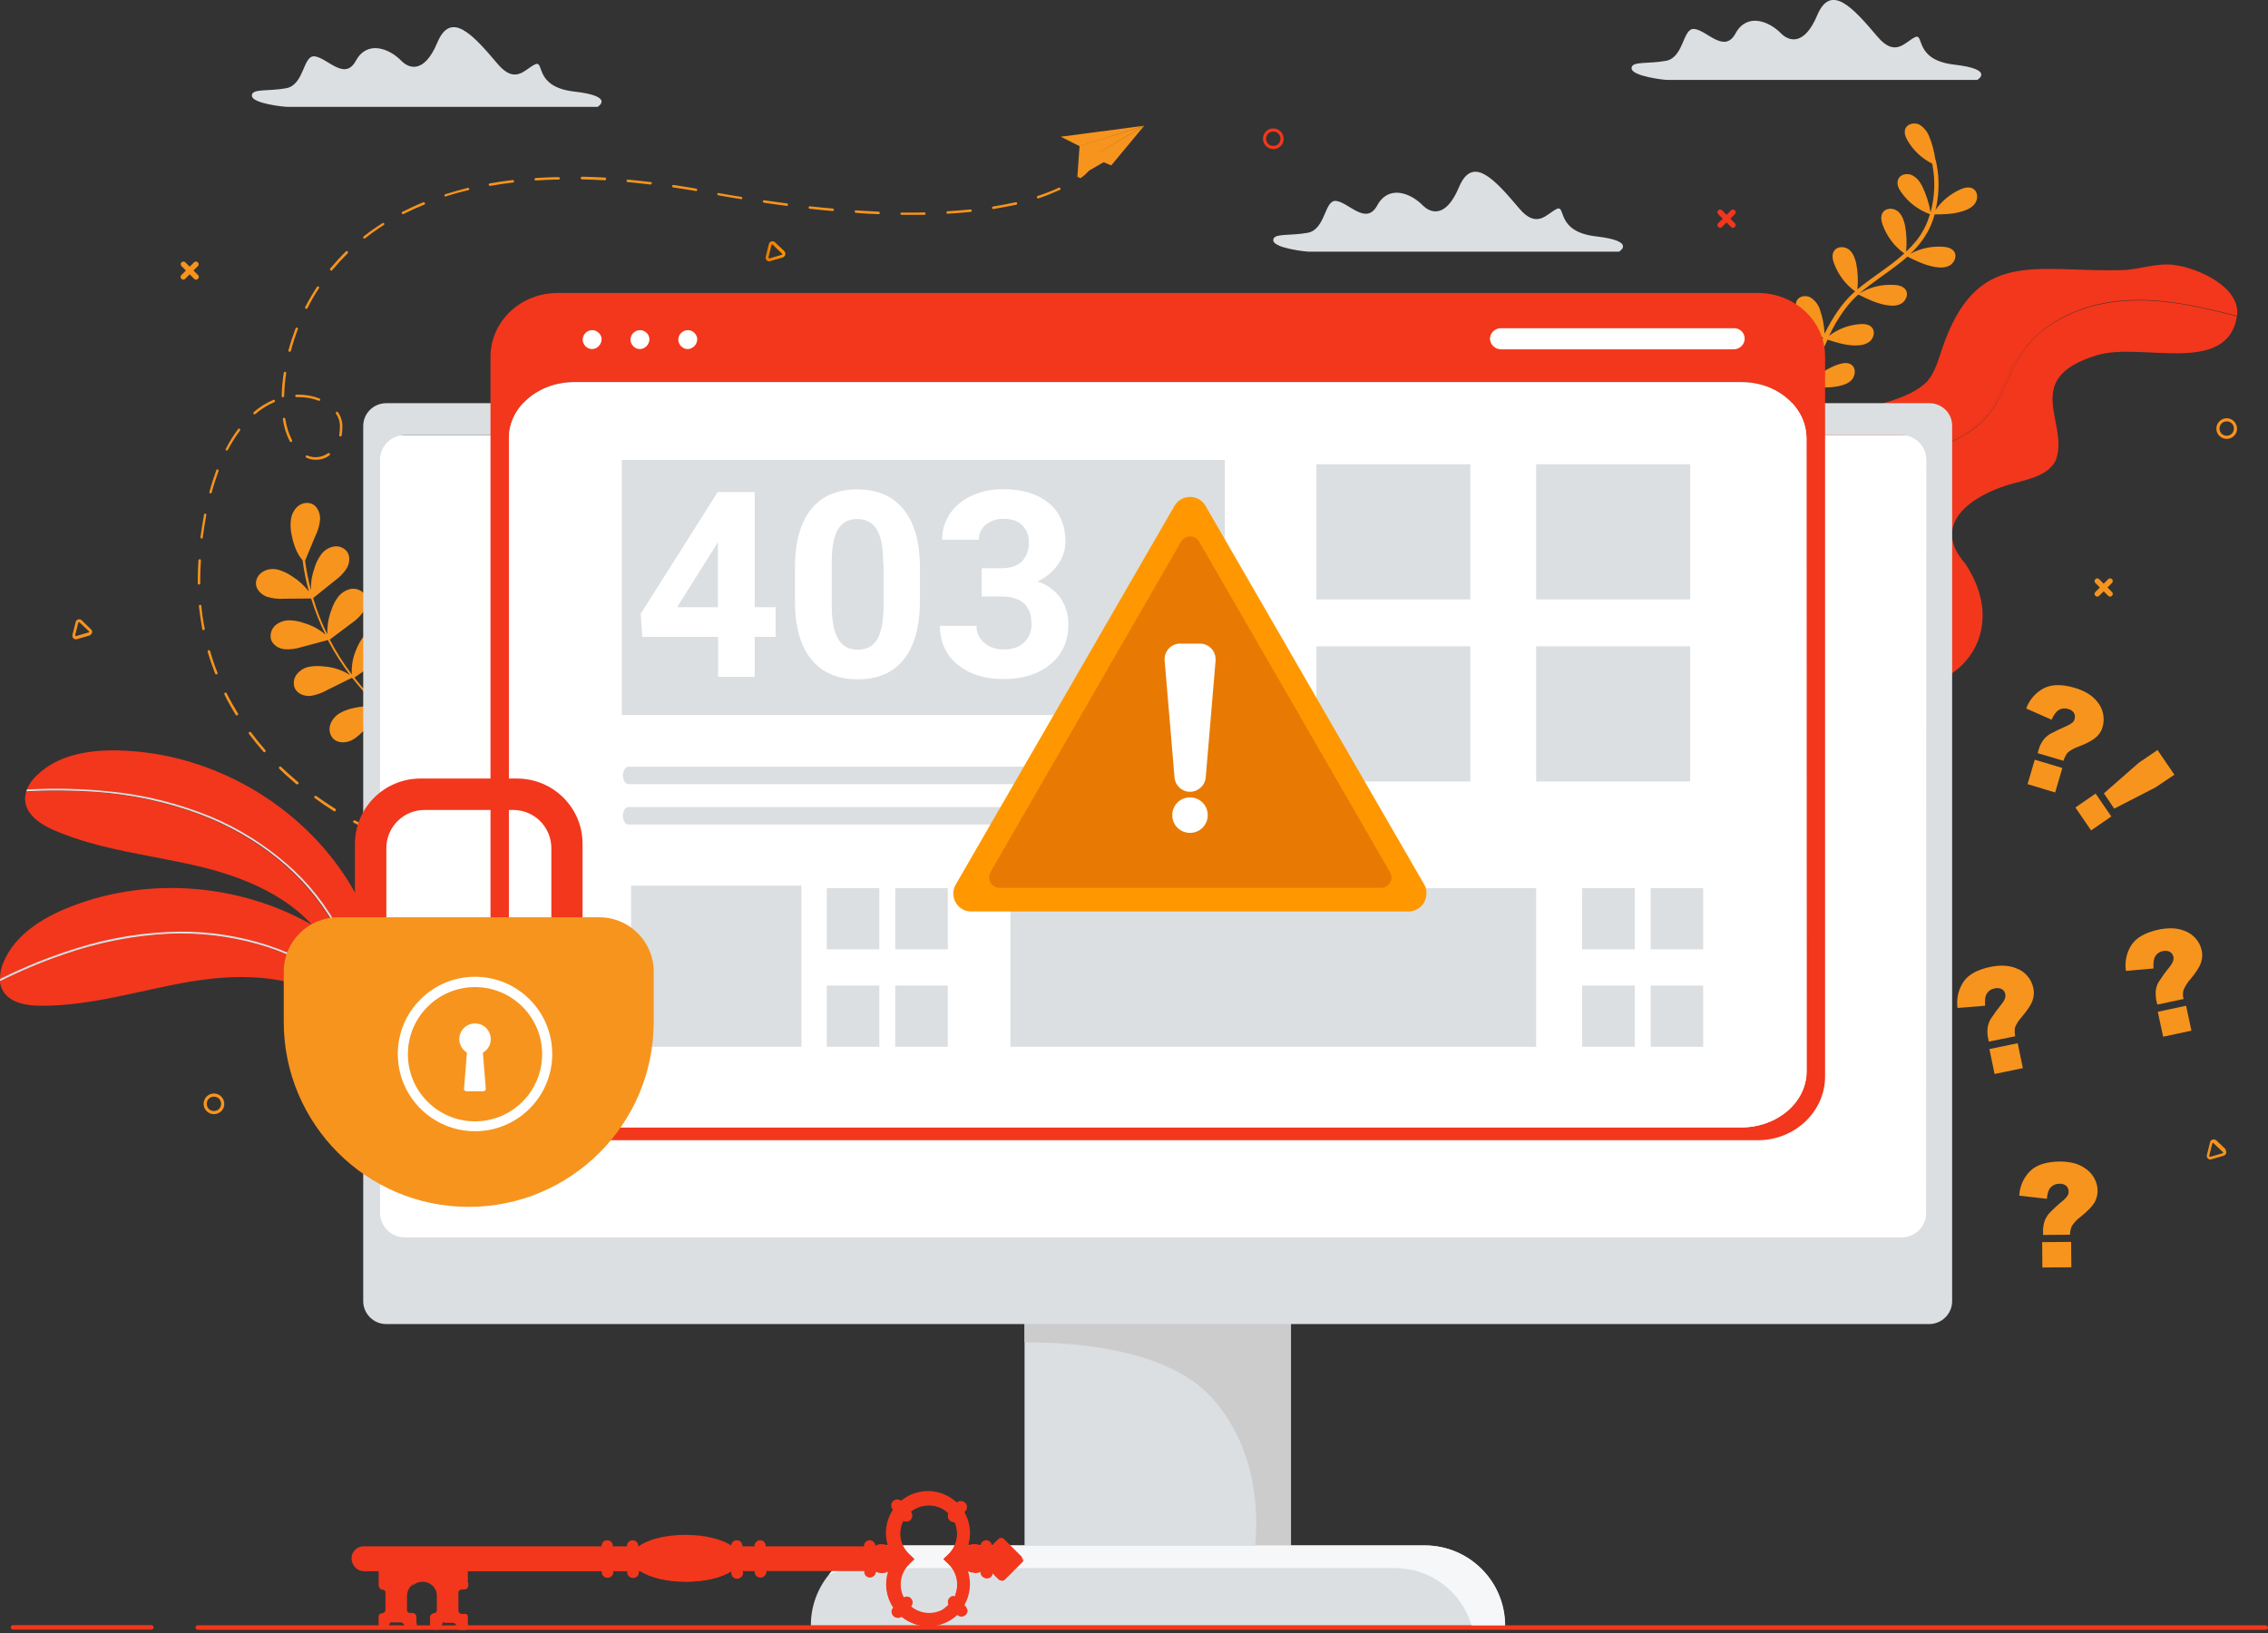 <?xml version="1.0" encoding="utf-8"?>
<!-- Generator: Adobe Illustrator 26.2.1, SVG Export Plug-In . SVG Version: 6.00 Build 0)  -->
<svg version="1.1" id="Layer_1" xmlns="http://www.w3.org/2000/svg" xmlns:xlink="http://www.w3.org/1999/xlink" x="0px" y="0px"
	 viewBox="0 0 1010.3 727.5" style="enable-background:new 0 0 1010.3 727.5;" xml:space="preserve">
<rect x="0" y="0" width="1010.3" height="727.5" fill="#333333" stroke="none"/>
<style type="text/css">
	.st0{fill:#F2371C;}
	.st1{fill:#F7941D;}
	.st2{fill:#DBDFE2;}
	.st3{fill:#FFFFFF;}
	.st4{fill:#CCCCCC;}
	.st5{fill:#F6F7F8;}
	.st6{fill:#FF9800;}
	.st7{fill:#E87A03;}
	.st8{fill:url(#SVGID_1_);}
</style>
<path class="st0" d="M1009.3,724H88.1c-0.6,0-1,0.4-1,1l0,0c0,0.6,0.4,1,1,1h921.2c0.6,0,1-0.4,1-1l0,0
	C1010.3,724.5,1009.9,724,1009.3,724z"/>
<path class="st0" d="M67.4,725.9H5.8c-0.6,0-1-0.4-1-1l0,0c0-0.6,0.4-1,1-1h61.6c0.6,0,1,0.4,1,1l0,0
	C68.4,725.5,68,725.9,67.4,725.9z"/>
<path class="st1" d="M187.3,297.4c-1.4-1.9-3.6-2.9-5.9-2.5c-2.3,0.4-4.3,1.5-5.8,3.3c-1.4,1.8-2.6,3.8-3.4,5.9
	c-1.5,3.5-2.3,7.2-2.1,11c-4.1-3.7-7.9-7.8-11.3-12.1c-0.3-0.4-0.6-0.8-0.9-1.2l9.7-6.7c2.2-1.4,4.2-3.2,5.8-5.2
	c1.4-2.2,2-5.2,0.5-7.4c-1.3-1.9-3.6-2.9-5.9-2.6c-2.3,0.4-4.3,1.5-5.8,3.3c-1.4,1.8-2.6,3.8-3.4,5.9c-1.6,3.6-2.3,7.4-2.1,11.3
	c-3.7-4.9-7-10.1-9.8-15.5l9.6-7.2c2.2-1.5,4.1-3.3,5.6-5.5c1.4-2.2,1.8-5.3,0.3-7.5c-1.4-1.8-3.7-2.7-6-2.4
	c-2.3,0.5-4.3,1.7-5.7,3.5c-1.4,1.8-2.4,3.8-3.1,6c-1.3,3.4-1.9,7.1-1.8,10.7c-2-4-3.7-8.1-5.1-12.3c-0.4-1.2-0.8-2.5-1.2-3.8
	l9.6-7.7c2.1-1.5,4-3.4,5.4-5.6c1.3-2.3,1.6-5.4,0-7.5c-1.5-1.8-3.8-2.6-6.1-2.1c-2.2,0.5-4.2,1.8-5.5,3.7c-1.3,1.9-2.3,3.9-2.9,6.1
	c-1.1,3.1-1.6,6.3-1.5,9.6c-1.1-4.3-2-8.7-2.6-13.1c1.5-3.7,3.1-7.4,4.6-11.1c1.2-2.4,1.9-4.9,2.1-7.6c0-2.6-1.2-5.5-3.5-6.6
	c-2.1-0.9-4.6-0.5-6.4,1c-1.7,1.5-2.8,3.6-3.1,5.9c-0.3,2.3-0.2,4.6,0.3,6.8c0.8,4.1,2.2,8.3,4.9,11.4l0,0c0.6,4.7,1.5,9.4,2.8,13.9
	c-2.1-2.7-4.6-5-7.5-6.8c-1.9-1.3-4-2.3-6.1-2.9c-2.2-0.6-4.6-0.4-6.6,0.7c-2.1,1.1-3.4,3.2-3.4,5.5c0.1,2.6,2.3,4.8,4.8,5.8
	c2.5,0.8,5.2,1.1,7.8,0.9l12-0.1c1.7,5.5,3.8,10.9,6.4,16.1c-2.7-2.3-5.9-4.1-9.4-5.1c-2.1-0.8-4.4-1.2-6.7-1.3
	c-2.3,0-4.5,0.8-6.3,2.3c-1.7,1.6-2.4,3.9-1.9,6.2c0.8,2.5,3.4,4.1,6,4.4c2.6,0.2,5.3-0.2,7.8-1l11.6-3.1c0.1,0.2,0.2,0.3,0.2,0.5
	c2.8,5.3,6,10.3,9.6,15.1c-3.4-2.2-7.3-3.5-11.3-3.8c-2.3-0.3-4.5-0.3-6.8,0.1c-2.3,0.4-4.3,1.7-5.7,3.5c-1.4,1.9-1.6,4.4-0.6,6.4
	c1.3,2.3,4.2,3.3,6.8,3.1c2.6-0.4,5.1-1.3,7.4-2.6l11.1-5.5l0.1,0.2v0.1l0.1-0.1c3.6,4.6,7.5,8.9,11.8,12.9
	c-3.6-0.6-7.2-0.5-10.8,0.3c-2.3,0.4-4.5,1.2-6.5,2.3c-2,1.1-3.6,3-4.4,5.2c-0.7,2.3-0.2,4.7,1.5,6.4c2,1.8,5.1,1.8,7.5,0.8
	c2.5-1.1,4.4-3,6.3-4.9l8.1-8.1l0.3-0.2c4.8,4.2,10,8,15.5,11.3c0.6,0.4,1.2-0.5,0.6-0.8c-5.4-3.2-10.5-6.9-15.3-11.1
	c3.1-2.1,6.1-4.3,9.2-6.4c2.3-1.4,4.2-3.1,5.8-5.2C188.2,302.6,188.8,299.6,187.3,297.4z"/>
<path class="st0" d="M159.2,437.5l-4.8,6.9c-2.1-7.4-4.2-14.9-7.8-21.7c-10.9-20.2-33.8-30.8-56-36.3c-22.2-5.5-45.6-7.5-66.6-16.6
	c-6-2.6-12.4-6.9-12.8-13.3c-0.1-1.3,0.1-2.7,0.5-3.9c10.3-0.6,20.6-0.5,30.8,0.2c16,1.1,31.8,4.5,46.8,10.1
	c12.4,4.7,23.9,11.4,34.3,19.7c10.2,8.2,18.8,18.2,25.3,29.6c3.2,5.9,5.9,12.1,7.9,18.5C157.7,432.8,158.4,435.2,159.2,437.5z"/>
<path class="st0" d="M166.3,427.2l-6.5,9.4l-0.6,0.8c-0.8-2.3-1.6-4.6-2.3-6.9c-2-6.4-4.7-12.6-7.9-18.5
	c-6.5-11.4-15.1-21.4-25.3-29.6c-10.3-8.3-21.9-14.9-34.3-19.6c-15-5.6-30.8-9-46.9-10.1c-10.3-0.7-20.6-0.8-30.8-0.2
	c0.1-0.3,0.2-0.6,0.3-0.8c1-2.5,2.6-4.7,4.6-6.5c9.4-9.1,23.5-11.3,36.5-10.9c40.8,1,80.5,23.7,102.1,58.3
	C161.7,403,166.8,414.9,166.3,427.2z"/>
<path class="st2" d="M159.8,436.6l-0.6,0.8c-0.8-2.3-1.6-4.6-2.3-6.9c-2-6.4-4.7-12.6-7.9-18.5c-6.5-11.4-15.1-21.4-25.3-29.6
	c-10.3-8.3-21.9-14.9-34.3-19.6c-15-5.6-30.8-9-46.9-10.1c-10.3-0.7-20.6-0.8-30.8-0.2c0.1-0.3,0.2-0.6,0.3-0.8
	c12.1-0.7,24.3-0.4,36.4,0.8c15.7,1.5,31,5.3,45.6,11.3c12.2,5.1,23.5,12.2,33.5,20.8c9.9,8.5,18.1,18.9,24.1,30.5
	c3.1,6.2,5.3,12.8,7.5,19.3C159.3,435.2,159.5,435.9,159.8,436.6z"/>
<path class="st0" d="M169.1,457.1l-1.7,8.2c-4.8-6-9.7-12.1-15.8-16.9c-18-14.2-43.2-15-65.8-11.3c-22.6,3.7-44.8,11.1-67.8,10.9
	c-6.5,0-14.1-1.4-17-7.2c-0.6-1.2-0.9-2.5-1.1-3.8c9.2-4.6,18.7-8.6,28.4-11.9c15.1-5.3,31-8.4,47-9.2c13.2-0.5,26.5,1,39.2,4.6
	c12.6,3.5,24.5,9.3,34.9,17.2c5.3,4.2,10.2,8.8,14.6,13.9C165.8,453.5,167.4,455.3,169.1,457.1z"/>
<path class="st0" d="M171.5,445l-2.2,11.2l-0.2,1c-1.6-1.8-3.2-3.6-4.9-5.5c-4.4-5.1-9.3-9.8-14.6-13.9
	c-10.4-7.9-22.3-13.7-34.9-17.2c-12.8-3.6-26-5.1-39.2-4.6c-16,0.8-31.9,3.9-47,9.2c-9.7,3.3-19.2,7.3-28.4,11.9
	c0-0.3-0.1-0.6-0.1-0.9c0-2.7,0.5-5.3,1.6-7.7c5.1-12,17.1-19.6,29.3-24.4c37.9-15.1,83.3-9.9,116.8,13.4
	C157.8,424.4,167.2,433.4,171.5,445z"/>
<path class="st2" d="M169.3,456.1l-0.2,1c-1.6-1.8-3.2-3.6-4.9-5.5c-4.4-5.1-9.3-9.8-14.6-13.9c-10.4-7.9-22.3-13.7-34.9-17.2
	c-12.8-3.6-26-5.1-39.2-4.6c-16,0.8-31.9,3.9-47,9.2c-9.7,3.3-19.2,7.3-28.4,11.9c0-0.3-0.1-0.6-0.1-0.9c10.9-5.4,22.2-10,33.8-13.6
	c15-4.8,30.6-7.3,46.3-7.5c13.2-0.1,26.4,1.9,39,6c12.5,4,24.1,10.3,34.1,18.6c5.3,4.5,9.9,9.6,14.5,14.8
	C168.2,455,168.8,455.6,169.3,456.1z"/>
<path class="st1" d="M785.3,176.8c0.7-2.2,3.6-3.1,5.8-2.4s3.8,2.7,5,4.7c1.8,3.2,3.1,6.7,4,10.2c0.6-3.5,1.3-6.9,2.1-10.3
	c0.5-2.3,1.1-4.5,1.8-6.7c-5-1.7-9.4-4.9-12.7-9.1c-1.2-1.6-2.3-3.6-1.7-5.5c0.7-2.2,3.6-3.1,5.8-2.4c2.2,0.9,3.9,2.6,5,4.7
	c1.8,3.3,3.2,6.9,4,10.6c2-6.9,4.6-13.6,7.7-20.1c-4.6-2.5-8.4-6.3-10.9-10.9c-0.9-1.8-1.7-3.9-0.8-5.7c1.1-2.1,4.1-2.5,6.1-1.4
	c2,1.3,3.5,3.2,4.2,5.4c1.2,3.5,1.9,7.1,2.1,10.7c3.4-6.8,7.5-13.4,13.2-18.5l0.4-0.3c-4.3-3.1-7.5-7.4-9.4-12.4
	c-0.7-1.9-1.1-4.1,0.1-5.8c1.4-1.9,4.4-1.9,6.3-0.6s2.8,3.7,3.4,6c0.8,3.9,1,7.9,0.6,11.9c6.7-5.6,14.4-10.1,20.9-16
	c-4.4-3.1-7.7-7.5-9.6-12.6c-0.7-1.9-1.1-4.1,0.1-5.8c1.4-1.9,4.4-1.9,6.3-0.6s2.8,3.7,3.4,6c0.8,4,1,8.1,0.6,12.2
	c1.6-1.5,3.1-3.1,4.5-4.8c2.8-3.5,4.9-7.6,6.1-11.9c-5.2-1.9-9.7-5.3-12.8-9.8c-1.2-1.6-2.1-3.7-1.4-5.6c0.8-2.2,3.7-3,5.9-2.1
	s3.7,2.8,4.8,4.9c1.8,3.7,3.1,7.7,3.8,11.8c1.9-7.1,2.2-14.5,0.7-21.7c-4.5-2.3-8.2-5.7-10.8-10c-1-1.7-1.9-3.8-1.1-5.7
	c1-2.1,3.9-2.7,6-1.8c2.1,1.2,3.6,3,4.5,5.2c1.4,3.3,2.3,6.8,2.8,10.4c0.1,0.1,0.2,0.2,0.2,0.4c1.4,5.9,1.6,12.1,0.7,18.1
	c-0.2,1.3-0.4,2.6-0.8,4c2.8-4,6.6-7.1,11-9.1c1.8-0.8,4-1.4,5.8-0.3c2,1.2,2.2,4.2,1,6.2s-3.5,3.1-5.7,3.8
	c-4.2,1.3-8.2,1.4-12.5,1.4c-0.7,2.7-1.8,5.4-3.1,7.8c-2.1,3.7-4.7,7-7.8,9.8c4.4-2.4,9.4-3.5,14.4-3.2c2,0.1,4.2,0.6,5.3,2.3
	c1.2,2,0,4.8-2,6s-4.5,1.1-6.8,0.7c-4.4-0.8-8.1-2.6-12.1-4.6c-5.1,4.6-11.1,8.4-16.5,12.5c-1.7,1.3-3.4,2.6-5,4
	c4.6-2.9,10-4.2,15.5-3.9c2,0.1,4.2,0.6,5.3,2.3c1.2,2,0,4.8-2,6s-4.5,1.1-6.8,0.7c-4.5-0.8-8.3-2.7-12.4-4.7
	c-1.7,1.5-3.3,3.2-4.7,4.9c-2.6,3.3-4.9,6.8-6.8,10.5c-0.5,1-1,2-1.5,3c3.9-3,8.6-4.8,13.5-5.2c2-0.2,4.3,0,5.6,1.5
	c1.5,1.8,0.8,4.7-1,6.2s-4.3,1.8-6.6,1.8c-4.3-0.1-8.2-1.3-12.2-2.6c-3,6.3-5.5,12.9-7.5,19.6c3.2-4,7.5-7,12.4-8.6
	c1.9-0.6,4.2-1,5.8,0.2c1.9,1.4,1.8,4.4,0.4,6.3s-3.8,2.7-6.1,3.2c-4.3,0.9-8.5,0.6-12.8,0.2c-0.3,0.9-0.5,1.8-0.8,2.7
	c-1.3,4.9-2.5,9.9-3.3,14.9c3.2-3.9,7.4-6.8,12.1-8.4c1.9-0.6,4.2-1,5.8,0.2c1.8,1.4,1.8,4.4,0.3,6.3s-3.8,2.7-6.1,3.2
	c-4.2,0.9-8.2,0.6-12.5,0.2c-0.9,5.7-1.4,11.5-1.5,17.4c0,1.2-1.9,1.1-1.9-0.1c0.1-5.9,0.6-11.7,1.5-17.5c-5.1-1.7-9.5-4.9-12.7-9.1
	C785.8,180.8,784.7,178.7,785.3,176.8z"/>
<path class="st0" d="M799.8,211.9l1,46.5c4.2-3.4,8.7-6.5,13.1-9.5c4.4-3,8.5-6.3,12.3-9.9c3.7-3.8,6.7-8.2,9-13
	c2.3-4.6,4.4-9.4,7.6-13.5c2.6-3.2,5.7-5.9,9.2-8c7.2-4.5,15.3-7.3,22.6-11.6c3.7-2.1,7.1-4.8,9.9-8c3.3-3.9,5.7-8.6,7.8-13.2
	c2-4.7,4.3-9.3,6.9-13.7c2.4-3.7,5.2-7,8.5-9.9c6.7-5.7,14.5-9.9,23-12.2c20.5-5.9,42.1-1.8,62.3,3.2l3.6,0.9
	c0.9-12.2-17.2-20.6-28.3-22c-7.6-1-15.2,2.1-22.8,2.3c-38.8,1.2-64.9-10.5-80.4,35.1c-1.7,5.1-3.2,10.6-6.7,14.6
	C842.2,186.1,798.5,178.4,799.8,211.9z"/>
<path class="st0" d="M835.5,304.7c32.1,9.5,62.4-19.7,39.9-53.7c-15.3-17.3,2.3-29.7,18.5-34.8c8-2.5,17.9-3.6,21.8-11
	c6.5-16.8-16.2-36.5,18.5-47c19.5-5.9,57.5,9.3,62.2-16.9c0-0.1,0-0.3,0.1-0.4c-19.2-4.9-39.4-9.5-59.2-5.7
	c-8.8,1.6-17.1,5-24.5,9.9c-3.6,2.5-6.8,5.4-9.6,8.8c-3,3.8-5.5,7.9-7.4,12.3c-2.2,4.6-4.1,9.4-6.7,13.8c-2.3,3.9-5.2,7.3-8.7,10.1
	c-6.4,5.1-14.1,8-21.4,11.6c-3.7,1.8-7.3,3.9-10.6,6.4c-3.6,3-6.6,6.7-8.7,10.8c-2.5,4.5-4.4,9.4-7.2,13.7c-2.8,4.2-6.2,7.9-10.1,11
	c-6.9,5.8-14.8,10.3-21.6,16.1C800.8,259.6,799.4,294,835.5,304.7z"/>
<path class="st0" d="M800.8,258.4v1.2c6.9-5.8,14.7-10.3,21.6-16.1c3.9-3.1,7.3-6.8,10.1-11c2.8-4.3,4.7-9.2,7.2-13.7
	c2.2-4.1,5.1-7.8,8.7-10.8c3.3-2.5,6.8-4.7,10.6-6.4c7.3-3.6,15-6.5,21.4-11.6c3.5-2.8,6.4-6.2,8.7-10.1c2.6-4.4,4.6-9.1,6.7-13.8
	c2-4.4,4.5-8.5,7.4-12.3c2.8-3.3,6-6.3,9.6-8.8c7.4-5,15.7-8.4,24.5-10c19.8-3.8,39.9,0.8,59.2,5.7c0-0.3,0.1-0.6,0.1-1l-3.6-0.9
	c-20.3-5-41.8-9.1-62.3-3.2c-8.5,2.3-16.3,6.5-23,12.2c-3.3,2.9-6.2,6.3-8.5,10c-2.6,4.4-4.9,9-6.9,13.7c-2.2,4.6-4.5,9.3-7.8,13.2
	c-2.8,3.2-6.2,5.9-9.9,8c-7.3,4.3-15.4,7-22.6,11.6c-3.5,2.1-6.6,4.8-9.2,8c-3.2,4.1-5.3,8.9-7.6,13.5c-2.3,4.8-5.3,9.2-9,13
	c-3.8,3.7-7.9,7-12.3,9.9C809.5,252,805,255,800.8,258.4z"/>
<path class="st1" d="M162.5,368.8h-0.2c-0.1,0-1.8-0.8-4.7-2.3c-0.3-0.1-0.4-0.5-0.2-0.8c0.1-0.3,0.5-0.4,0.8-0.2
	c2.9,1.5,4.6,2.2,4.6,2.2c0.3,0.1,0.4,0.4,0.3,0.7C162.9,368.7,162.7,368.8,162.5,368.8z"/>
<path class="st1" d="M149,361.4c-0.1,0-0.2,0-0.3-0.1c-2.9-1.8-5.8-3.8-8.5-5.8c-0.2-0.2-0.3-0.5-0.1-0.8c0.2-0.2,0.5-0.3,0.8-0.1
	c2.8,2,5.6,3.9,8.5,5.7c0.3,0.2,0.3,0.5,0.2,0.8c0,0,0,0,0,0l0,0C149.4,361.3,149.2,361.4,149,361.4z M132.4,349.4
	c-0.1,0-0.3,0-0.4-0.1c-2.6-2.2-5.2-4.5-7.6-6.9c-0.2-0.2-0.2-0.5,0-0.8l0,0c0.2-0.2,0.5-0.2,0.8,0c0,0,0,0,0,0l0,0
	c2.4,2.3,5,4.6,7.6,6.8c0.2,0.2,0.3,0.5,0.1,0.8c0,0,0,0,0,0l0,0C132.7,349.3,132.6,349.4,132.4,349.4z M117.8,335.1
	c-0.2,0-0.3-0.1-0.4-0.2c-2.3-2.6-4.5-5.3-6.5-8c-0.2-0.2-0.1-0.6,0.1-0.8c0.2-0.2,0.6-0.1,0.8,0.1c2,2.7,4.2,5.4,6.4,7.9
	c0.2,0.2,0.2,0.6,0,0.8c0,0,0,0,0,0l0,0C118,335,117.9,335.1,117.8,335.1z M105.5,318.7c-0.2,0-0.4-0.1-0.5-0.3
	c-1.8-2.9-3.5-5.9-5-9c-0.2-0.3-0.1-0.6,0.2-0.8c0.3-0.2,0.6-0.1,0.8,0.2c0,0,0,0,0,0.1c1.5,3,3.2,6,5,8.9c0.2,0.3,0.1,0.6-0.2,0.8
	c0,0,0,0,0,0l0,0C105.7,318.6,105.6,318.7,105.5,318.7z M96.3,300.4c-0.2,0-0.4-0.1-0.5-0.4c-1.2-3.2-2.4-6.5-3.3-9.7
	c-0.1-0.3,0.1-0.6,0.4-0.7c0.3-0.1,0.6,0.1,0.7,0.4l0,0c0.9,3.2,2,6.5,3.3,9.7c0.1,0.3,0,0.6-0.3,0.7c0,0,0,0,0,0l0,0
	C96.4,300.4,96.4,300.4,96.3,300.4z M90.6,280.7c-0.3,0-0.5-0.2-0.5-0.5c-0.6-3.3-1.1-6.8-1.5-10.2c0-0.3,0.2-0.6,0.5-0.6
	c0.3,0,0.6,0.2,0.6,0.5l0,0c0.3,3.4,0.8,6.8,1.5,10.1c0.1,0.3-0.1,0.6-0.4,0.6c0,0,0,0,0,0L90.6,280.7L90.6,280.7z M88.6,260.4
	c-0.3,0-0.5-0.2-0.5-0.5v-1.5c0-2.9,0.1-5.8,0.3-8.8c0-0.3,0.3-0.5,0.6-0.5c0,0,0,0,0,0c0.3,0,0.5,0.3,0.5,0.6c0,0,0,0,0,0l0,0
	c-0.2,2.9-0.3,5.8-0.3,8.7v1.6C89.2,260.1,88.9,260.4,88.6,260.4C88.6,260.4,88.6,260.4,88.6,260.4L88.6,260.4L88.6,260.4z
	 M89.9,239.9L89.9,239.9c-0.4,0-0.6-0.3-0.6-0.6l0,0c0.5-3.5,1-6.9,1.6-10.1c0.1-0.3,0.3-0.5,0.6-0.4c0.3,0.1,0.5,0.4,0.4,0.6
	c0,0,0,0,0,0l0,0c-0.6,3.2-1.1,6.6-1.6,10.1C90.4,239.7,90.2,239.9,89.9,239.9L89.9,239.9z M93.8,219.8h-0.1
	c-0.3-0.1-0.5-0.4-0.4-0.7c0.9-3.4,2-6.7,3.1-9.8c0.2-0.2,0.5-0.3,0.8-0.1c0.1,0.1,0.2,0.3,0.2,0.5c-1.1,3-2.2,6.3-3.1,9.7
	C94.2,219.7,94,219.8,93.8,219.8L93.8,219.8z M140.7,204.8c-1.5,0-2.9-0.3-4.2-0.9c-0.3-0.1-0.4-0.4-0.3-0.7l0,0
	c0.1-0.3,0.4-0.4,0.7-0.3c3,1.3,6.5,0.9,9.2-1c0.3-0.2,0.6-0.1,0.8,0.1c0.2,0.2,0.1,0.6-0.1,0.8c0,0,0,0,0,0l0,0
	C145,204.2,142.9,204.8,140.7,204.8L140.7,204.8z M101,200.7c-0.1,0-0.2,0-0.2-0.1c-0.3-0.1-0.4-0.5-0.2-0.7c0,0,0,0,0,0l0,0
	c1.6-3.1,3.4-6,5.5-8.8c0.2-0.2,0.5-0.3,0.7-0.1c0,0,0,0,0,0l0,0c0.2,0.2,0.3,0.5,0.1,0.8c-2,2.7-3.8,5.6-5.4,8.6
	C101.4,200.6,101.2,200.7,101,200.7L101,200.7z M129.6,196.9c-0.2,0-0.4-0.1-0.5-0.3c-1.6-3.1-2.6-6.4-3.1-9.9
	c0-0.3,0.2-0.6,0.5-0.6s0.6,0.2,0.6,0.5c0.5,3.3,1.5,6.6,3,9.5c0.1,0.3,0,0.6-0.2,0.8l0,0C129.8,196.9,129.7,196.9,129.6,196.9
	L129.6,196.9z M151.6,194.4h-0.1c-0.3-0.1-0.4-0.3-0.4-0.6c0.2-1.1,0.3-2.2,0.3-3.4v-1.3c-0.1-1.7-0.7-3.3-1.7-4.8
	c-0.2-0.3-0.1-0.6,0.1-0.8c0.3-0.2,0.6-0.1,0.8,0.2l0,0c1.1,1.6,1.7,3.4,1.9,5.3v1.4c0,1.2-0.1,2.4-0.3,3.6
	C152.1,194.3,151.9,194.5,151.6,194.4L151.6,194.4z M113.4,184.6c-0.2,0-0.3-0.1-0.4-0.2c-0.2-0.2-0.2-0.5,0-0.8l0,0
	c2.6-2.3,5.6-4.1,8.8-5.5c0.3-0.1,0.6,0.1,0.7,0.4c0,0.2,0,0.4-0.2,0.6c-3.1,1.3-6,3.1-8.5,5.3C113.6,184.5,113.5,184.6,113.4,184.6
	L113.4,184.6z M142.1,178.5h-0.2c-3.1-1.2-6.5-1.7-9.8-1.6c-0.3,0-0.5-0.2-0.6-0.5c0-0.3,0.2-0.6,0.5-0.6h1.2c3.1,0,6.2,0.6,9.1,1.7
	c0.3,0.1,0.4,0.4,0.3,0.7c0,0,0,0,0,0C142.6,178.4,142.4,178.6,142.1,178.5L142.1,178.5z M126,177L126,177c-0.3,0-0.5-0.3-0.5-0.6
	l0,0v-0.5c0.1-3.3,0.4-6.6,0.9-9.8c0.1-0.3,0.3-0.5,0.6-0.5c0.3,0,0.5,0.3,0.5,0.6c0,0,0,0,0,0l0,0c-0.5,3.2-0.8,6.4-0.9,9.6v0.5
	C126.5,176.7,126.3,177,126,177L126,177L126,177z M129,156.7h-0.1c-0.3-0.1-0.5-0.4-0.4-0.7c0.9-3.3,2-6.6,3.2-9.8
	c0.2-0.3,0.5-0.3,0.8-0.2c0.2,0.1,0.3,0.3,0.2,0.6l0,0c-1.2,3.2-2.3,6.4-3.1,9.7C129.4,156.6,129.2,156.8,129,156.7L129,156.7z
	 M136.4,137.6c-0.1,0-0.2,0-0.2-0.1c-0.3-0.1-0.4-0.5-0.2-0.8c1.6-3.1,3.3-6,5.2-8.9c0.2-0.2,0.5-0.3,0.7-0.2l0,0
	c0.3,0.2,0.3,0.5,0.2,0.8c0,0,0,0,0,0l0,0c-1.9,2.8-3.6,5.8-5.1,8.8C136.7,137.5,136.5,137.6,136.4,137.6L136.4,137.6z M147.6,120.5
	c-0.1,0-0.3,0-0.4-0.1c-0.2-0.2-0.3-0.5-0.1-0.8l0,0c2.2-2.6,4.5-5.2,7-7.6c0.2-0.2,0.6-0.2,0.8,0c0.2,0.2,0.2,0.6,0,0.8l0,0
	c-2.4,2.4-4.7,4.9-6.9,7.5C147.9,120.5,147.7,120.6,147.6,120.5L147.6,120.5z M162.3,106.3c-0.2,0-0.3-0.1-0.4-0.2
	c-0.2-0.2-0.1-0.6,0.1-0.8c2.7-2.1,5.5-4.1,8.4-5.9c0.2-0.2,0.6-0.1,0.7,0.1c0,0,0,0,0,0l0,0c0.2,0.3,0.1,0.6-0.2,0.8
	c-2.9,1.8-5.7,3.8-8.3,5.9C162.5,106.2,162.4,106.3,162.3,106.3L162.3,106.3z M405.9,95.7h-4.3c-0.3,0-0.5-0.2-0.5-0.5l0,0
	c0-0.3,0.3-0.5,0.5-0.5h4.4c2,0,3.9,0,5.8-0.1c0.3,0,0.5,0.3,0.5,0.6c0,0.3-0.2,0.4-0.5,0.5C409.9,95.7,408,95.7,405.9,95.7
	L405.9,95.7z M391.4,95.4L391.4,95.4c-3.3-0.1-6.8-0.3-10.2-0.6c-0.3-0.1-0.5-0.3-0.5-0.6c0-0.3,0.3-0.5,0.5-0.5
	c3.5,0.2,6.9,0.4,10.2,0.6c0.3,0,0.5,0.2,0.5,0.6S391.7,95.4,391.4,95.4L391.4,95.4z M179.5,95.4c-0.2,0-0.4-0.1-0.5-0.3
	c-0.1-0.3,0-0.6,0.2-0.7c0,0,0,0,0,0l0,0c3-1.5,6.1-3,9.4-4.3c0.3-0.1,0.6,0.1,0.7,0.4c0,0,0,0,0,0c0.1,0.2,0,0.5-0.2,0.6
	c-3.2,1.3-6.3,2.7-9.3,4.2C179.7,95.3,179.6,95.3,179.5,95.4L179.5,95.4z M422.1,95.2c-0.3,0-0.5-0.2-0.5-0.5c0-0.3,0.2-0.6,0.5-0.6
	l0,0c3.5-0.2,6.9-0.5,10.2-0.8c0.3,0,0.6,0.2,0.6,0.5l0,0c0,0.3-0.2,0.6-0.5,0.6C429.1,94.7,425.6,95,422.1,95.2L422.1,95.2z
	 M370.9,94L370.9,94c-3.3-0.3-6.8-0.6-10.2-1c-0.3,0-0.5-0.3-0.5-0.6l0,0c0-0.3,0.3-0.5,0.6-0.5c3.4,0.4,6.9,0.7,10.2,1
	c0.3,0.1,0.5,0.3,0.5,0.6C371.4,93.8,371.2,94,370.9,94L370.9,94z M442.5,93.1c-0.3,0-0.6-0.2-0.6-0.5c0-0.3,0.2-0.6,0.5-0.6
	c3.5-0.6,6.8-1.2,10-1.9c0.3-0.1,0.6,0.1,0.7,0.4c0.1,0.3-0.1,0.6-0.4,0.7C449.4,91.9,446,92.5,442.5,93.1L442.5,93.1z M350.5,91.7
	L350.5,91.7c-3.4-0.4-6.8-0.9-10.2-1.4c-0.3-0.1-0.5-0.3-0.5-0.6c0-0.3,0.3-0.5,0.6-0.5c0,0,0,0,0,0l0,0c3.4,0.5,6.8,1,10.1,1.4
	c0.3,0,0.5,0.3,0.5,0.6C351.1,91.5,350.9,91.7,350.5,91.7L350.5,91.7z M330.3,88.7h-0.2c-3.3-0.5-6.7-1.1-10.1-1.7
	c-0.3-0.1-0.5-0.3-0.5-0.6c0.1-0.3,0.3-0.5,0.6-0.4c3.4,0.6,6.8,1.2,10.1,1.7c0.3,0,0.5,0.3,0.5,0.6c0,0,0,0,0,0l0,0
	C330.7,88.5,330.5,88.7,330.3,88.7L330.3,88.7z M462.4,88.4c-0.2,0-0.4-0.2-0.5-0.4c-0.1-0.3,0.1-0.6,0.3-0.7c0,0,0,0,0,0l0,0
	c3.2-1,6.4-2.3,9.5-3.7c0.3-0.1,0.6,0,0.7,0.3s0,0.6-0.3,0.7c-3.1,1.4-6.3,2.7-9.6,3.8C462.5,88.4,462.4,88.4,462.4,88.4L462.4,88.4
	z M198.5,87.6c-0.2,0-0.5-0.2-0.5-0.4c-0.1-0.3,0.1-0.6,0.4-0.7c0,0,0,0,0,0l0,0c3.2-1,6.5-1.9,9.9-2.8c0.3-0.1,0.6,0,0.7,0.3
	c0,0,0,0,0,0c0.1,0.3,0,0.6-0.3,0.7h-0.1c-3.4,0.8-6.7,1.7-9.8,2.7C198.6,87.6,198.5,87.6,198.5,87.6L198.5,87.6z M310.1,85.1
	L310.1,85.1c-3.5-0.6-6.9-1.1-10.2-1.6c-0.3,0-0.5-0.3-0.5-0.6c0,0,0,0,0,0c0-0.3,0.3-0.5,0.6-0.5c0,0,0,0,0,0
	c3.3,0.5,6.7,1,10.1,1.6c0.3,0.1,0.5,0.3,0.5,0.6C310.6,84.9,310.3,85.1,310.1,85.1L310.1,85.1z M218.3,82.8c-0.3,0-0.6-0.2-0.6-0.5
	c0,0,0,0,0,0c0-0.3,0.2-0.6,0.5-0.6c0,0,0,0,0,0c3.3-0.6,6.7-1.1,10.2-1.5c0.3,0,0.6,0.2,0.6,0.5c0,0.3-0.1,0.5-0.4,0.6h-0.1
	c-3.4,0.4-6.8,0.9-10.1,1.5L218.3,82.8z M289.8,82.2L289.8,82.2c-3.5-0.4-6.9-0.8-10.2-1.1c-0.3,0-0.5-0.3-0.5-0.6c0,0,0,0,0,0l0,0
	c0-0.3,0.3-0.5,0.6-0.5c3.3,0.3,6.8,0.7,10.2,1.1c0.3,0,0.5,0.3,0.5,0.6C290.3,81.9,290,82.1,289.8,82.2L289.8,82.2z M238.6,80.4
	c-0.3,0-0.5-0.3-0.5-0.6c0-0.3,0.2-0.4,0.5-0.5c3.3-0.2,6.8-0.4,10.3-0.4l0,0c0.3,0,0.5,0.3,0.5,0.6c0,0.3-0.2,0.4-0.5,0.5
	C245.4,80,242,80.2,238.6,80.4L238.6,80.4z M269.4,80.3L269.4,80.3c-3.5-0.2-6.9-0.3-10.2-0.4c-0.3,0-0.5-0.3-0.5-0.6c0,0,0,0,0,0
	l0,0c0-0.3,0.2-0.5,0.5-0.6c3.4,0.1,6.8,0.2,10.3,0.4c0.3,0,0.5,0.2,0.5,0.6S269.7,80.3,269.4,80.3L269.4,80.3z"/>
<path class="st1" d="M481,79.3c-0.2,0-0.3-0.1-0.4-0.2c-0.2-0.2-0.2-0.6,0.1-0.7c0,0,0,0,0,0l0,0c1.4-1,2.6-2.1,3.7-3.4
	c0.2-0.3,0.5-0.3,0.8-0.1s0.3,0.5,0.1,0.8c-1.1,1.4-2.4,2.6-3.9,3.6C481.2,79.3,481.1,79.3,481,79.3z"/>
<polygon class="st1" points="479.9,79 494.5,70.6 485.5,66 "/>
<polygon class="st1" points="495,73.7 509.7,56 486.2,69.9 "/>
<polygon class="st1" points="509.7,56 472.5,60.9 480.9,65.1 "/>
<polygon class="st1" points="509.7,56 486.2,70 479.9,79 480.9,65 "/>
<rect x="166.6" y="193.8" class="st3" width="701.1" height="373.2"/>
<rect x="456.4" y="584.1" class="st2" width="118.6" height="104.4"/>
<path class="st4" d="M575.1,584.1v104.4h-16c1.1-10.4,2.4-41.8-19.3-65.9c-20.1-22.3-63.3-24.8-83.4-24.6v-13.8H575.1z"/>
<path class="st2" d="M634.8,688.4H396.7c-19.6,0-35.5,15.9-35.5,35.6h309.3C670.4,704.4,654.5,688.5,634.8,688.4L634.8,688.4z"/>
<path class="st2" d="M859.4,179.6H172.1c-5.7,0-10.3,4.5-10.3,10.2c0,0,0,0,0,0v389.8c0,5.6,4.6,10.2,10.2,10.2c0,0,0,0,0,0h687.4
	c5.6,0,10.2-4.6,10.2-10.2V189.8C869.7,184.2,865.2,179.6,859.4,179.6L859.4,179.6L859.4,179.6z M858,540.3c0,6.1-5,11-11.1,10.9
	H180.4c-6.1,0-11-4.8-11.1-10.9V204.7c0.1-6.1,5-10.9,11.1-10.9H847c6.1,0,11,4.9,11.1,10.9L858,540.3z"/>
<path class="st5" d="M634.8,688.4H396.7c-10.6,0-20.7,4.8-27.5,13c4.4-1.9,9.2-2.9,14-2.9h238.2c15.8,0,29.6,10.4,34.1,25.5h14.9
	C670.4,704.4,654.5,688.5,634.8,688.4L634.8,688.4z"/>
<path class="st0" d="M783.1,130.5H248.4c-16.5,0-29.9,12.7-29.9,28.4v320.6c0,15.7,13.4,28.4,29.9,28.4h534.7
	c16.5,0,29.9-12.8,29.9-28.4V158.8C813,143.2,799.6,130.5,783.1,130.5z M804.8,477.2c0,13.8-13,25-29.1,25H255.8
	c-16,0-29.1-11.2-29.1-25v-282c0-13.8,13-25,29.1-25h519.8c16.1,0,29.1,11.2,29.1,25L804.8,477.2z"/>
<path class="st3" d="M804.7,195.2v282c0,13.8-13,25-29.1,25H255.8c-16,0-29.1-11.2-29.1-25v-282c0-13.8,13-25,29.1-25h519.8
	C791.7,170.1,804.7,181.4,804.7,195.2z"/>
<path class="st3" d="M310.6,150.8c-0.3-2.3-2.4-4-4.7-3.7c-2.3,0.3-4,2.4-3.7,4.7c0.3,2.1,2.1,3.7,4.2,3.7
	C308.8,155.4,310.7,153.3,310.6,150.8z"/>
<path class="st3" d="M289.3,150.8c-0.3-2.3-2.4-4-4.7-3.7c-2.3,0.3-4,2.4-3.7,4.7c0.3,2.1,2.1,3.7,4.2,3.7
	C287.5,155.4,289.4,153.3,289.3,150.8z"/>
<path class="st3" d="M268,150.8c-0.3-2.3-2.4-4-4.7-3.7c-2.3,0.3-4,2.4-3.7,4.7c0.3,2.1,2.1,3.7,4.2,3.7
	C266.2,155.4,268.1,153.3,268,150.8z"/>
<path class="st3" d="M668.6,155.6h103.7c2.7,0,4.8-2.1,4.9-4.7c0,0,0,0,0,0l0,0c0-2.7-2.2-4.8-4.9-4.7c0,0,0,0,0,0H668.6
	c-2.7,0-4.8,2.1-4.9,4.7c0,0,0,0,0,0l0,0C663.8,153.5,666,155.6,668.6,155.6C668.6,155.6,668.6,155.6,668.6,155.6z"/>
<rect x="277" y="204.9" class="st2" width="268.6" height="113.6"/>
<rect x="368.3" y="395.6" class="st2" width="23.4" height="27.3"/>
<rect x="398.8" y="395.6" class="st2" width="23.4" height="27.3"/>
<rect x="368.3" y="439" class="st2" width="23.4" height="27.3"/>
<rect x="398.8" y="439" class="st2" width="23.4" height="27.3"/>
<rect x="704.8" y="395.6" class="st2" width="23.4" height="27.3"/>
<rect x="735.3" y="395.6" class="st2" width="23.4" height="27.3"/>
<rect x="704.8" y="439" class="st2" width="23.4" height="27.3"/>
<rect x="735.3" y="439" class="st2" width="23.4" height="27.3"/>
<path class="st2" d="M535.2,349.3H279.9c-1.3,0-2.4-1.8-2.4-3.9l0,0c0-2.1,1.1-3.9,2.4-3.9h255.4c1.3,0,2.5,1.8,2.5,3.9l0,0
	C537.7,347.5,536.6,349.3,535.2,349.3z"/>
<path class="st2" d="M535.2,367.3H279.9c-1.3,0-2.4-1.7-2.4-3.9l0,0c0-2.2,1.1-3.9,2.4-3.9h255.4c1.3,0,2.5,1.8,2.5,3.9l0,0
	C537.7,365.6,536.6,367.3,535.2,367.3z"/>
<rect x="450.1" y="395.6" class="st2" width="234.2" height="70.7"/>
<rect x="586.4" y="206.8" class="st2" width="68.6" height="60.2"/>
<rect x="684.3" y="206.8" class="st2" width="68.6" height="60.2"/>
<rect x="586.4" y="287.9" class="st2" width="68.6" height="60.2"/>
<rect x="684.3" y="287.9" class="st2" width="68.6" height="60.2"/>
<rect x="281.1" y="394.5" class="st2" width="75.9" height="71.8"/>
<path class="st0" d="M230.3,346.8h-43c-16.1,0-29.2,13-29.2,29.2c0,0,0,0,0,0v61.4h14v-59.6c0-9.4,7.6-17,17-17h39.5
	c9.4,0,17,7.6,17,17v59.6h13.9V376C259.6,359.9,246.5,346.8,230.3,346.8L230.3,346.8L230.3,346.8z"/>
<path class="st1" d="M126.4,432.8v22.4c0,45.5,36.9,82.4,82.4,82.4l0,0c45.5,0,82.4-36.9,82.4-82.4v-22.4
	c0-13.4-10.9-24.2-24.2-24.2H150.7C137.3,408.6,126.4,419.4,126.4,432.8z"/>
<circle class="st3" cx="211.6" cy="469.5" r="34.4"/>
<circle class="st1" cx="211.6" cy="469.6" r="29.9"/>
<path class="st3" d="M218.6,462.9c0-3.9-3.1-7-7-7s-7,3.1-7,7c0,2.4,1.3,4.7,3.4,6l-1.3,16c-0.1,0.6,0.4,1.2,1,1.2h7.6
	c0.6,0,1.1-0.5,1.1-1.1v-0.1l-1.3-16C217.3,467.7,218.6,465.4,218.6,462.9z"/>
<path class="st0" d="M203.4,724.5c0,0.8,0.6,1.5,1.4,1.5c0,0,0,0,0,0h2.5c0.6,0,1.1-0.5,1.1-1.1V720c0-0.6-0.5-1.1-1.1-1.1h-1.6
	c-0.8,0-1.5-0.7-1.5-1.5v-7.9c0-0.8,0.7-1.5,1.5-1.5h1.1c0.9,0,1.6-0.7,1.6-1.6l0,0l0,0v-6.5h59.7v0.6c0.1,1.4,1.3,2.4,2.7,2.3
	c1.2-0.1,2.2-1.1,2.3-2.3v-0.6h6.3v0.6c0.1,1.4,1.3,2.4,2.7,2.3c1.2-0.1,2.2-1.1,2.3-2.3v-0.6h0.8c4.3,2.8,11.8,4.7,20.3,4.7
	c8.5,0,16-1.9,20.3-4.7l0,0v0.6c-0.1,1.4,0.9,2.6,2.3,2.7c1.4,0.1,2.6-0.9,2.7-2.3c0-0.1,0-0.3,0-0.5v-0.6h5.4v0.6
	c0.1,1.4,1.3,2.4,2.7,2.3c1.2-0.1,2.2-1.1,2.3-2.3v-0.6h43.8v0.6c0.1,1.4,1.3,2.4,2.7,2.3c1.2-0.1,2.2-1.1,2.3-2.3v-0.4
	c1.8,0.9,3.8,0.9,5.6,0c-1.7,5.4-0.9,11.4,2.3,16.1l-0.1,0.1c-1,1.1-0.8,2.8,0.3,3.8c1,0.8,2.4,0.9,3.4,0.1c7.3,6,17.9,5.7,24.8-0.8
	c1.1,1,2.8,1,3.8-0.1c1-1,1-2.6,0-3.7l-0.5-0.5c2.6-4.6,3.2-10.1,1.6-15.1c1.8,0.9,3.8,0.9,5.6,0v0.4c-0.1,1.4,1,2.6,2.4,2.6
	c1.4,0.1,2.6-1,2.6-2.4l3,3c0.7,0.6,1.7,0.6,2.4,0l7.8-7.8c0.6-0.7,0.6-1.7,0-2.4l-7.8-7.8c-0.7-0.6-1.7-0.6-2.4,0l-3,3v-0.1
	c-0.1-1.4-1.3-2.4-2.7-2.3c-1.2,0.1-2.2,1.1-2.3,2.3c-1.7-0.8-3.8-0.8-5.5,0c0.5-1.8,0.8-3.6,0.8-5.5c0-3.3-0.9-6.5-2.5-9.3l0.5-0.5
	c1-1.1,0.9-2.8-0.3-3.8c-1-0.9-2.6-0.9-3.6,0c-6.9-6.5-17.5-6.8-24.8-0.8c-1.2-0.9-2.9-0.7-3.8,0.4c-0.8,1-0.8,2.5,0.1,3.5l0.1,0.1
	c-3.2,4.7-4,10.6-2.3,16c-1.8-0.9-3.8-0.9-5.6,0v-0.1c-0.1-1.4-1.3-2.4-2.7-2.3c-1.2,0.1-2.2,1.1-2.3,2.3v0.4h-43.8v-0.4
	c-0.1-1.4-1.3-2.4-2.7-2.3c-1.2,0.1-2.2,1.1-2.3,2.3v0.4h-5.4v-0.4c-0.1-1.4-1.3-2.4-2.7-2.3c-1.2,0.1-2.2,1.1-2.3,2.3l0,0
	c-4.3-2.8-11.8-4.7-20.3-4.7c-8.9,0-16.7,2-20.9,5.1h-0.2v-0.4c-0.1-1.4-1.3-2.4-2.7-2.3c-1.2,0.1-2.2,1.1-2.3,2.3v0.4h-6.3v-0.4
	c-0.1-1.4-1.3-2.4-2.7-2.3c-1.2,0.1-2.2,1.1-2.3,2.3v0.4h-106c-3,0-5.4,2.4-5.4,5.3c0,3,2.4,5.4,5.4,5.4l0,0h6.7v6.7
	c0,0.8,0.6,1.4,1.4,1.5c0,0,0,0,0,0l0,0c0.8,0,1.6,0.6,1.6,1.4c0,0,0,0.1,0,0.1v7.9c0,0.8-0.7,1.5-1.5,1.5c-0.8,0-1.5,0.6-1.5,1.4
	v4.1c0,0.8,0.6,1.4,1.4,1.4c0,0,0,0,0,0h1.6c0.8,0,1.5-0.7,1.5-1.5l0,0l0,0c0-0.8,0.7-1.5,1.5-1.5h3.8c0.8,0,1.5,0.7,1.5,1.5l0,0
	l0,0c0,0.8,0.7,1.5,1.5,1.5h2.3c0.9,0,1.7-0.8,1.7-1.7l0,0v-3.6c0-0.9-0.8-1.7-1.7-1.7h-1.2c-0.7,0-1.3-0.6-1.3-1.3l0,0l0,0v-6.1
	c0-3.8,3-6.8,6.7-6.9c3.7,0,6.7,3,6.6,6.7v6.4c0,0.7-0.6,1.3-1.3,1.3h0l0,0c-0.9,0-1.7,0.8-1.7,1.7l0,0v3.6c0,0.9,0.8,1.7,1.7,1.7
	h1.7c0.8,0,1.5-0.7,1.5-1.5c0-0.8,0.6-1.5,1.4-1.5c0,0,0,0,0,0h3.8c0.8,0,1.5,0.6,1.5,1.5C203.4,724.4,203.4,724.4,203.4,724.5
	L203.4,724.5z M402.4,677.5c1.3,0.7,3,0.2,3.7-1.1c0.5-1,0.4-2.2-0.3-3c5-4,12.2-3.7,16.8,0.7c-0.5,1.1-0.3,2.4,0.6,3.2l0,0
	c0.6,0.5,1.4,0.8,2.1,0.7c2.2,4.9,1.1,10.6-2.7,14.3l-2.3,2.2l2.3,2.2c3.9,3.7,5,9.4,2.8,14.3c-0.8-0.1-1.6,0.2-2.1,0.7l0,0
	c-0.9,0.8-1.1,2.1-0.6,3.2c-4.6,4.5-11.8,4.8-16.8,0.7l0,0c1-1.1,0.8-2.9-0.3-3.8c-0.8-0.7-2-0.8-3-0.3c-2.5-4.9-1.5-10.9,2.5-14.8
	l2.3-2.2l-2.3-2.2C400.9,688.4,399.9,682.4,402.4,677.5L402.4,677.5z"/>
<path class="st0" d="M403.8,677.7c0.6,0,1.1-0.3,1.6-0.6c0.1-0.1,0.1-0.1,0.2-0.2c-0.4,0-0.9-0.1-1.3-0.3
	C404.2,677,404,677.4,403.8,677.7z"/>
<path class="st0" d="M282.1,702.9c1.4,0,2.5-1.1,2.5-2.5l0,0l0,0v-0.5c-0.2,0.1-0.5,0.1-0.7,0.1c-1.4,0-2.5-1.1-2.5-2.5c0,0,0,0,0,0
	l0,0v-0.6h-6.3v0.6c0,0.9-0.5,1.8-1.4,2.2h5.9v0.6C279.6,701.8,280.8,702.9,282.1,702.9C282.2,702.9,282.2,702.9,282.1,702.9
	L282.1,702.9z"/>
<path class="st0" d="M338.2,697.5v-0.6h-5.4v0.6c0,0.9-0.5,1.8-1.4,2.2h5v0.6c0.1,1.4,1.3,2.4,2.7,2.3c1.2-0.1,2.2-1.1,2.3-2.3v-0.5
	c-0.2,0.1-0.5,0.1-0.7,0.1C339.3,700,338.2,698.9,338.2,697.5z"/>
<path class="st0" d="M413.7,670.5c3.3,0,6.4,1.3,8.8,3.6c-0.7,1.3-0.1,2.9,1.2,3.6c0,0,0,0,0,0c0.5,0.2,1,0.3,1.5,0.3
	c2.2,4.9,1.1,10.6-2.7,14.3l-2.3,2.2l2.3,2.2c3.7,3.6,4.9,9.1,2.9,13.9c0.5-0.3,1.1-0.5,1.8-0.4c2.2-4.9,1.1-10.6-2.7-14.3l-2.3-2.2
	l2.3-2.2c3.9-3.7,5-9.5,2.7-14.3c-1.5,0.2-2.8-0.9-3-2.3c0,0,0,0,0,0c-0.1-0.5,0-1,0.3-1.5c-3.9-3.8-9.9-4.7-14.8-2.1
	C411,670.7,412.3,670.5,413.7,670.5z"/>
<path class="st0" d="M428.3,716.5c-6.9,6.5-17.5,6.8-24.8,0.8c-1.2,0.9-2.9,0.6-3.8-0.6c-0.8-1-0.7-2.4,0.1-3.4l0.1-0.1
	c-3.2-4.7-4-10.7-2.3-16.1c-0.9,0.4-1.8,0.6-2.8,0.6c-1,0-2-0.2-2.8-0.7v0.4c-0.1,1.4-1.3,2.4-2.7,2.3c-1.2-0.1-2.2-1.1-2.3-2.3
	v-0.6h-43.8v0.6c0,0.9-0.5,1.8-1.4,2.2h43.4v0.6c0.1,1.4,1.3,2.4,2.7,2.3c1.2-0.1,2.2-1.1,2.3-2.3V700c1.8,0.9,3.8,0.9,5.6,0
	c-1.7,5.4-0.9,11.4,2.3,16.1l-0.1,0.1c-1,1.1-0.8,2.8,0.3,3.8c1,0.8,2.4,0.9,3.4,0.1c7.3,6,17.9,5.7,24.8-0.8c1.1,1,2.8,1,3.8-0.1
	c0.6-0.6,0.8-1.4,0.7-2.2C430.1,717.4,429.1,717.2,428.3,716.5z"/>
<path class="st0" d="M424.9,710.9c-0.7,0-1.3,0.2-1.8,0.7c-0.9,0.8-1.1,2.1-0.6,3.2c-0.8,0.8-1.8,1.5-2.8,2c1.8-0.6,3.4-1.6,4.7-2.9
	C424,712.9,424.2,711.8,424.9,710.9z"/>
<path class="st0" d="M326,699.8v0.6c-0.1,1.4,0.9,2.6,2.3,2.7c1.4,0.1,2.6-0.9,2.7-2.3c0-0.1,0-0.3,0-0.5V700
	c-0.2,0.1-0.5,0.1-0.7,0.1c-1.4,0-2.5-1.1-2.5-2.5c0,0,0,0,0,0l0,0V697l0,0c-4.3,2.8-11.8,4.7-20.3,4.7c-8.5,0-16-1.9-20.3-4.7h-0.8
	v0.6c0,0.9-0.5,1.8-1.4,2.2h0.4c4.3,2.8,11.8,4.7,20.3,4.7C314.2,704.5,321.7,702.7,326,699.8L326,699.8z"/>
<path class="st0" d="M395.1,685.2c0.9,0,1.7,0.2,2.5,0.6c-1.7-5.4-0.8-11.3,2.3-16l-0.1-0.1c-0.4-0.4-0.6-0.9-0.6-1.5
	c-0.3,0.1-0.6,0.3-0.8,0.5c-1.1,1-1.3,2.7-0.3,3.8l0.1,0.1C395.7,676.4,394.6,680.8,395.1,685.2L395.1,685.2z"/>
<path class="st0" d="M172.2,716.1c0.8,0,1.5-0.7,1.5-1.5v-7.9c0-0.8-0.7-1.5-1.5-1.5c0,0,0,0,0,0h-0.1c-0.8,0-1.4-0.7-1.4-1.4
	c0,0,0,0,0,0v-6.7H164c-3,0-5.3-2.4-5.4-5.3c0-0.4,0.1-0.9,0.2-1.3c-2.3,1.9-2.6,5.3-0.7,7.5c1,1.2,2.5,1.9,4.1,1.9h6.7v6.7
	c0,0.8,0.6,1.4,1.4,1.5c0,0,0,0,0,0l0,0c0.8,0,1.6,0.6,1.6,1.4c0,0,0,0.1,0,0.1v6.6C172,716.1,172.1,716.1,172.2,716.1z"/>
<path class="st0" d="M185.7,724.2v-1.1h-2.3c-0.8,0-1.5-0.7-1.5-1.5l0,0l0,0c0-0.8-0.7-1.5-1.5-1.5l0,0h-3.8c-0.8,0-1.5,0.7-1.5,1.5
	l0,0l0,0c0,0.8-0.7,1.5-1.5,1.5h-1.6c-0.8,0-1.4-0.7-1.4-1.5v-2.8h-0.3c-0.8,0-1.5,0.6-1.5,1.4v4.1c0,0.8,0.6,1.4,1.4,1.4
	c0,0,0,0,0,0h1.6c0.8,0,1.5-0.7,1.5-1.5l0,0l0,0c0-0.8,0.7-1.5,1.5-1.5h3.8c0.8,0,1.5,0.7,1.5,1.5l0,0l0,0c0,0.8,0.7,1.5,1.5,1.5
	h2.3C184.9,725.9,185.6,725.1,185.7,724.2z"/>
<path class="st0" d="M268.2,699.8v0.6c0.1,1.4,1.3,2.4,2.7,2.3c1.2-0.1,2.2-1.1,2.3-2.3V700c-0.2,0.1-0.5,0.1-0.7,0.1
	c-1.4,0-2.5-1.1-2.5-2.5c0,0,0,0,0,0l0,0V697h-61.4v2.8H268.2z"/>
<path class="st0" d="M203.4,724.5c0,0.8,0.6,1.5,1.4,1.5c0,0,0,0,0,0h2.5c0.6,0,1.1-0.5,1.1-1.1v-1.7h-1.9c-0.8,0-1.5-0.7-1.5-1.5
	c0-0.8-0.7-1.5-1.5-1.5l0,0H200c-0.8,0-1.5,0.6-1.5,1.4v0l0,0c0,0.8-0.7,1.5-1.5,1.5h-1.7c-0.9,0-1.7-0.8-1.7-1.7l0,0v-2.5h-0.1
	c-0.9,0-1.7,0.8-1.7,1.7l0,0v3.6c0,0.9,0.8,1.7,1.7,1.7h1.7c0.8,0,1.5-0.7,1.5-1.5c0-0.8,0.6-1.5,1.4-1.5c0,0,0,0,0,0h3.8
	C202.8,723,203.4,723.6,203.4,724.5L203.4,724.5z"/>
<path class="st0" d="M449.3,700.8c-0.7,0.6-1.7,0.6-2.4,0l-3-3c-0.1,1.4-1.3,2.4-2.6,2.4s-2.4-1.3-2.4-2.6v-0.4
	c-1.8,0.9-3.8,0.9-5.6,0c0.4,1.1,0.6,2.3,0.8,3.5h0.3c1,0,1.9-0.2,2.8-0.6v0.4c-0.1,1.4,1,2.6,2.4,2.6c1.4,0.1,2.6-1,2.6-2.4l3,3
	c0.7,0.6,1.7,0.6,2.4,0l7.8-7.8c0.4-0.4,0.6-1,0.5-1.5L449.3,700.8z"/>
<path class="st0" d="M206.1,706.6v1.3h0.9c0.9,0,1.6-0.7,1.6-1.6l0,0l0,0v-1.3h-0.9C206.8,705.1,206.1,705.8,206.1,706.6z"/>
<path class="st0" d="M183.6,706.5c1.2-1.2,2.9-1.9,4.6-1.9c3.7,0,6.7,3,6.6,6.7v4.9c0.2-0.1,0.3-0.1,0.5-0.1c0.7,0,1.3-0.5,1.3-1.2
	v-6.4c0-3.7-3-6.7-6.6-6.7C187.1,701.8,184.5,703.7,183.6,706.5z"/>
<path class="st6" d="M634.5,394.1L537,225.3c-2.2-3.8-7.1-5.1-11-2.8c-1.2,0.7-2.1,1.7-2.8,2.8l-97.5,168.8c-2.2,3.8-0.8,8.7,3,10.9
	c1.2,0.7,2.5,1,3.9,1h194.9c4.4,0,8-3.6,7.9-8.1C635.5,396.6,635.2,395.3,634.5,394.1z"/>
<path class="st7" d="M619.2,388.5l-85-147.2c-1.3-2.3-4.2-3-6.4-1.7c-0.7,0.4-1.3,1-1.7,1.7l-84.9,147.2c-1.3,2.3-0.5,5.1,1.7,6.4
	c0.7,0.4,1.5,0.6,2.4,0.6h169.9c2.6,0,4.7-2.1,4.7-4.7C619.8,390,619.6,389.2,619.2,388.5z"/>
<path class="st3" d="M530.1,352.7c-3.6,0-6.6-2.8-6.9-6.4l-4.4-52.1c-0.3-3.9,2.6-7.2,6.4-7.5c0,0,0,0,0,0h0.5h8.8c3.9,0,7,3.1,7,7
	c0,0.2,0,0.4,0,0.5l-4.4,52.1C536.8,349.9,533.7,352.7,530.1,352.7z"/>
<path class="st3" d="M534.5,289h-8.8c-2.6,0-4.7,2.1-4.7,4.7l0,0c0,0.1,0,0.3,0,0.4l4.4,52.1c0.2,2.6,2.5,4.5,5.1,4.3
	c2.3-0.2,4.1-2,4.3-4.3l4.4-52.1c0.2-2.6-1.7-4.9-4.3-5.1L534.5,289z"/>
<path class="st3" d="M530.1,371c-4.4,0-7.9-3.5-7.9-7.9c0-4.4,3.5-7.9,7.9-7.9c4.4,0,7.9,3.5,7.9,7.9C538,367.5,534.5,371,530.1,371
	L530.1,371z"/>
<path class="st3" d="M524.5,363.2c0-3.1,2.6-5.6,5.7-5.6c3.1,0,5.6,2.6,5.6,5.7c0,3.1-2.6,5.6-5.7,5.6
	C527,368.8,524.5,366.3,524.5,363.2C524.5,363.2,524.5,363.2,524.5,363.2z"/>
<path class="st1" d="M919.2,338.9l-11.5-3.4l0.3-1.1c0.4-1.6,1.1-3.2,2.1-4.6c0.8-1.1,1.8-2,3-2.8c2.4-1.3,4.9-2.5,7.5-3.6
	c2-0.9,3.2-1.8,3.5-2.9c0.3-0.9,0.3-2-0.2-2.9c-0.6-0.9-1.6-1.6-2.7-1.8c-1.3-0.4-2.8-0.3-4,0.4c-1.2,0.7-2.3,2.1-3.3,4.4l-11.3-5
	c1.4-3.9,4.2-7.1,7.8-9c3.5-1.8,8.1-1.9,13.8-0.2c4.4,1.3,7.7,3.3,9.8,5.9c2.8,3.1,3.8,7.5,2.6,11.6c-0.5,1.8-1.5,3.3-2.9,4.5
	c-1.4,1.3-3.9,2.7-7.6,4.1c-1.8,0.6-3.5,1.5-5,2.7C920.2,336.3,919.6,337.6,919.2,338.9z M906.4,338.4l12.3,3.7l-3.2,10.9l-12.3-3.7
	L906.4,338.4z"/>
<path class="st1" d="M961.1,334.1l7.5,11l-8.5,5.7l-18.3,9.4l-4.6-6.8l15.5-13.6L961.1,334.1z M933.5,353.5l7,10.2l-9,6.2l-7-10.2
	L933.5,353.5z"/>
<path class="st2" d="M128.1,47.6h138.1c0,0,8.1-4.7-10.3-6.8s-13.1-14.2-17.6-12.1s-8.7,9.1-16.6-0.2c-11.4-13.5-20.9-23.8-26.9-9.5
	s-12.9,11.3-16,8.1c-5.6-5.7-15.3-9.2-20.3,0s-12.8-1.5-18.4-2c-5.2-0.5-4.5,12.7-12.6,14.2s-15.5,0-15.3,3.4S126.3,47.6,128.1,47.6
	z"/>
<path class="st2" d="M583.1,112.1h138.1c0,0,8.1-4.7-10.2-6.8S697.8,91,693.4,93.1s-8.7,9.1-16.6-0.2c-11.4-13.5-20.9-23.8-26.9-9.5
	s-12.9,11.3-16.1,8.1c-5.6-5.7-15.3-9.2-20.3,0s-12.8-1.5-18.4-2c-5.2-0.5-4.5,12.7-12.6,14.2s-15.5,0-15.3,3.4
	S581.4,112.1,583.1,112.1z"/>
<path class="st2" d="M742.7,35.6h138.1c0,0,8.1-4.7-10.2-6.8S857.4,14.5,853,16.6s-8.7,9.1-16.6-0.2c-11.4-13.5-20.9-23.8-26.9-9.6
	s-12.9,11.3-16.1,8.1c-5.6-5.7-15.3-9.2-20.3,0s-12.8-1.5-18.4-2c-5.2-0.5-4.5,12.7-12.6,14.2s-15.5,0-15.3,3.4S741,35.6,742.7,35.6
	z"/>
<path class="st1" d="M991.5,512.4c0.2,0.4,0.3,0.8,0.2,1.2c-0.1,0.6-0.6,1-1.1,1.2l-5.5,1.6c-0.9,0.3-1.8-0.2-2-1.1
	c-0.1-0.3-0.1-0.6,0-0.9l1.4-5.6c0.2-0.9,1.1-1.4,2-1.2c0,0,0,0,0,0c0.3,0.1,0.5,0.2,0.8,0.4l4.2,4
	C991.3,512.2,991.4,512.3,991.5,512.4z M984.2,515.1L984.2,515.1c0.1,0.2,0.3,0.2,0.4,0.2l5.5-1.6c0.1,0,0.2-0.1,0.2-0.2
	c0-0.1,0-0.3-0.1-0.3l-4.2-4c-0.1-0.1-0.2-0.1-0.3-0.1c-0.1,0-0.2,0.1-0.2,0.2l-1.4,5.6C984.2,514.9,984.2,515,984.2,515.1z"/>
<path class="st1" d="M40.8,280.6c0.5,0.8,0.2,1.8-0.6,2.3c-0.1,0.1-0.2,0.1-0.4,0.2l-5.5,1.6c-0.9,0.3-1.8-0.2-2-1.1
	c-0.1-0.3-0.1-0.6,0-0.9l1.4-5.6c0.2-0.9,1.1-1.4,2-1.2c0.3,0.1,0.5,0.2,0.7,0.4l4.1,4C40.6,280.3,40.7,280.4,40.8,280.6z
	 M33.6,283.2L33.6,283.2c0.1,0.2,0.3,0.2,0.4,0.1l5.5-1.6c0.1,0,0.2-0.1,0.2-0.2c0-0.1,0-0.2-0.1-0.3l-4.2-4
	c-0.1-0.1-0.2-0.1-0.3-0.1c-0.1,0-0.2,0.1-0.2,0.2l-1.4,5.6C33.5,283,33.5,283.1,33.6,283.2L33.6,283.2z"/>
<linearGradient id="SVGID_1_" gradientUnits="userSpaceOnUse" x1="517.92" y1="-576.924" x2="526.73" y2="-576.924" gradientTransform="matrix(1 0 0 1 -176.89 688.83)">
	<stop  offset="0" style="stop-color:#E87A03"/>
	<stop  offset="1" style="stop-color:#FF9800"/>
</linearGradient>
<path class="st8" d="M349.6,112.2c0.5,0.8,0.2,1.8-0.6,2.3c-0.1,0.1-0.3,0.1-0.4,0.2l-5.5,1.6c-0.9,0.3-1.8-0.2-2-1.1
	c-0.1-0.3-0.1-0.6,0-0.9l1.4-5.6c0.2-0.9,1.1-1.4,2-1.2c0.3,0.1,0.5,0.2,0.7,0.4l4.2,4C349.4,112,349.5,112.1,349.6,112.2z
	 M342.4,114.9L342.4,114.9c0.1,0.2,0.3,0.2,0.4,0.2l5.5-1.6c0.1,0,0.2-0.1,0.2-0.2c0-0.1,0-0.3-0.1-0.3l-4.2-4
	c-0.1-0.1-0.2-0.1-0.3-0.1c-0.1,0-0.2,0.1-0.2,0.2l-1.4,5.6C342.3,114.7,342.3,114.8,342.4,114.9z"/>
<path class="st1" d="M938.8,261.7l2-2c0.5-0.5,0.5-1.2,0-1.7c-0.5-0.5-1.2-0.5-1.7,0l0,0l0,0l-2,2l-2-2c-0.5-0.5-1.2-0.5-1.7,0
	c-0.5,0.5-0.5,1.2,0,1.7l2,2l-2,2c-0.5,0.5-0.5,1.2,0,1.7s1.2,0.5,1.7,0l2-2l2,2c0.5,0.5,1.2,0.5,1.7,0s0.5-1.2,0-1.7l0,0l0,0
	L938.8,261.7z"/>
<path class="st0" d="M770.8,97.4l2-2c0.5-0.5,0.5-1.2,0-1.7c0,0,0,0,0,0l0,0c-0.5-0.5-1.2-0.5-1.7,0l0,0l-2,2l-2-2
	c-0.5-0.5-1.2-0.5-1.7,0c-0.5,0.5-0.5,1.2,0,1.7l0,0l2,2l-2,2c-0.5,0.5-0.5,1.2,0,1.7c0,0,0,0,0,0l0,0c0.5,0.5,1.2,0.5,1.7,0
	c0,0,0,0,0,0l2-2l2,2c0.5,0.5,1.2,0.5,1.7,0c0.5-0.5,0.5-1.2,0-1.7l0,0L770.8,97.4z"/>
<path class="st1" d="M86.2,120.5l2-2c0.4-0.5,0.4-1.2-0.1-1.7c-0.4-0.4-1.1-0.4-1.6,0l-2,2l-2-2c-0.5-0.4-1.2-0.4-1.7,0.1
	c-0.4,0.4-0.4,1.1,0,1.6l2,2l-2,2c-0.5,0.5-0.5,1.2,0,1.7c0,0,0,0,0,0l0,0c0.5,0.5,1.2,0.5,1.7,0c0,0,0,0,0,0l2-2l2,2
	c0.5,0.5,1.2,0.5,1.7,0c0,0,0,0,0,0c0.5-0.5,0.5-1.2,0-1.7c0,0,0,0,0,0l0,0L86.2,120.5z"/>
<path class="st1" d="M991.9,195.5c-2.6,0-4.6-2.1-4.6-4.6s2.1-4.6,4.6-4.6s4.6,2.1,4.6,4.6l0,0C996.6,193.4,994.5,195.5,991.9,195.5
	L991.9,195.5z M991.9,187.7c-1.8,0-3.2,1.4-3.2,3.2s1.4,3.2,3.2,3.2s3.2-1.4,3.2-3.2v-0.1C995.1,189.1,993.7,187.7,991.9,187.7z"/>
<path class="st0" d="M567.2,66.4c-2.6,0-4.6-2.1-4.6-4.6c0-2.6,2.1-4.6,4.6-4.6c2.6,0,4.6,2.1,4.6,4.6
	C571.9,64.4,569.8,66.4,567.2,66.4L567.2,66.4z M567.2,58.6c-1.8,0-3.2,1.4-3.2,3.2s1.4,3.2,3.2,3.2s3.2-1.4,3.2-3.2l0,0
	C570.4,60,569,58.6,567.2,58.6L567.2,58.6z"/>
<path class="st1" d="M95.3,496.3c-2.6,0-4.6-2.1-4.6-4.6c0-2.6,2.1-4.6,4.6-4.6c2.6,0,4.6,2.1,4.6,4.6l0,0
	C100,494.2,97.9,496.3,95.3,496.3C95.3,496.3,95.3,496.3,95.3,496.3z M95.3,488.5c-1.8,0-3.2,1.4-3.2,3.2s1.4,3.2,3.2,3.2
	c1.8,0,3.2-1.4,3.2-3.2l0,0C98.5,489.9,97.1,488.5,95.3,488.5L95.3,488.5z"/>
<path class="st3" d="M336.2,270.5h9.3v13.2h-9.3v17.8h-16.3v-17.8h-33.8l-0.7-10.3l34.3-54.2h16.5V270.5z M301.6,270.5h18.2v-29.1
	l-1.1,1.9L301.6,270.5z"/>
<path class="st3" d="M409.8,267.5c0,11.4-2.4,20.1-7.1,26.1c-4.7,6-11.6,9-20.7,9c-9,0-15.8-3-20.6-8.9c-4.8-5.9-7.2-14.4-7.3-25.4
	v-15.2c0-11.5,2.4-20.2,7.2-26.2c4.8-6,11.6-8.9,20.6-8.9c9,0,15.8,3,20.6,8.9s7.2,14.4,7.3,25.4L409.8,267.5z M393.4,250.8
	c0-6.8-0.9-11.8-2.8-14.9s-4.8-4.7-8.7-4.7c-3.9,0-6.7,1.5-8.5,4.4s-2.8,7.6-2.9,13.9v20c0,6.7,0.9,11.7,2.8,15
	c1.8,3.3,4.8,4.9,8.8,4.9c4,0,6.9-1.6,8.7-4.7s2.7-7.9,2.8-14.4V250.8z"/>
<path class="st3" d="M437.4,253.1h8.7c4.1,0,7.2-1,9.2-3.1c2.1-2.2,3.1-5.2,3-8.3c0.2-2.9-0.9-5.7-3-7.8c-2-1.9-4.7-2.8-8.2-2.8
	c-2.8-0.1-5.6,0.8-7.9,2.6c-2.1,1.6-3.2,4.1-3.2,6.7h-16.3c-0.1-4.1,1.2-8.2,3.5-11.6c2.4-3.5,5.8-6.3,9.7-8c4.3-2,9-2.9,13.8-2.9
	c8.7,0,15.5,2.1,20.5,6.2s7.4,9.9,7.4,17.2c0,3.8-1.2,7.4-3.5,10.4c-2.3,3.2-5.4,5.7-9,7.3c4.2,1.3,7.8,3.9,10.4,7.5
	c2.3,3.5,3.5,7.6,3.4,11.8c0,7.3-2.7,13.2-8,17.6c-5.3,4.4-12.4,6.6-21.2,6.6c-8.2,0-14.9-2.2-20.2-6.5c-5.2-4.3-7.8-10.1-7.8-17.2
	h16.3c-0.1,2.9,1.2,5.7,3.5,7.6c2.4,2,5.5,3,8.6,2.9c3.9,0,6.9-1,9.1-3.1c2.2-2.1,3.4-5.1,3.3-8.2c0-8.2-4.5-12.3-13.6-12.3h-8.6
	V253.1z"/>
<path class="st1" d="M897.7,461.6l-11.8,2.4l-0.2-1.2c-0.4-1.6-0.5-3.3-0.3-5c0.2-1.4,0.7-2.7,1.3-3.8c1.5-2.3,3.2-4.6,4.9-6.7
	c1.4-1.7,1.9-3.1,1.7-4.3c-0.1-1-0.7-1.9-1.6-2.4c-1-0.5-2.2-0.6-3.2-0.3c-1.4,0.2-2.6,1-3.4,2.2c-0.8,1.2-1,3-0.8,5.5l-12.3,1
	c-0.6-4.1,0.4-8.2,2.6-11.6c2.2-3.3,6.3-5.5,12-6.7c4.5-0.9,8.3-0.7,11.5,0.6c4,1.4,6.9,4.8,7.7,9c0.4,1.8,0.2,3.7-0.4,5.4
	c-0.6,1.8-2.2,4.2-4.7,7.2c-1.3,1.4-2.4,3-3.1,4.8C897.4,458.9,897.4,460.3,897.7,461.6z M886.2,467.3l12.6-2.6l2.3,11.1l-12.6,2.6
	L886.2,467.3z"/>
<path class="st1" d="M972.7,445l-11.7,2.5l-0.3-1.2c-0.4-1.6-0.5-3.3-0.4-5c0.2-1.4,0.6-2.7,1.3-3.9c1.5-2.3,3.1-4.6,4.9-6.7
	c1.3-1.7,1.9-3.1,1.7-4.3c-0.2-1-0.7-1.9-1.6-2.4c-1-0.5-2.2-0.6-3.2-0.3c-1.4,0.2-2.6,1.1-3.3,2.2c-0.7,1.2-1,3-0.8,5.5l-12.3,1.1
	c-0.6-4.1,0.3-8.2,2.5-11.6c2.2-3.3,6.2-5.5,12-6.8c4.5-0.9,8.3-0.8,11.5,0.5c4,1.4,7,4.8,7.8,8.9c0.4,1.8,0.2,3.7-0.4,5.4
	c-0.6,1.9-2.2,4.3-4.6,7.2c-1.3,1.4-2.3,3-3.1,4.8C972.3,442.3,972.3,443.7,972.7,445z M961.2,450.7l12.6-2.7l2.4,11.1l-12.6,2.7
	L961.2,450.7z"/>
<path class="st1" d="M922.1,550l-12,0.1l0-1.2c-0.1-1.7,0.2-3.4,0.7-5c0.5-1.3,1.2-2.5,2.1-3.5c1.9-2,4-3.9,6.1-5.6
	c1.7-1.4,2.5-2.7,2.5-3.9c0-1-0.3-2-1.1-2.7c-0.9-0.7-2-1-3.1-0.9c-1.4,0-2.7,0.5-3.7,1.5c-1,1-1.6,2.7-1.8,5.2l-12.3-1.4
	c0.2-4.1,1.9-8,4.8-10.9c2.8-2.8,7.2-4.2,13.1-4.3c4.6,0,8.3,0.9,11.1,2.8c3.6,2.2,5.9,6.1,5.9,10.3c0,1.8-0.5,3.6-1.4,5.2
	c-1,1.7-3,3.7-6,6.2c-1.6,1.1-2.9,2.5-4,4.1C922.4,547.3,922.1,548.6,922.1,550z M909.7,553.3l12.9-0.1l0.1,11.3l-12.9,0.1
	L909.7,553.3z"/>
</svg>
